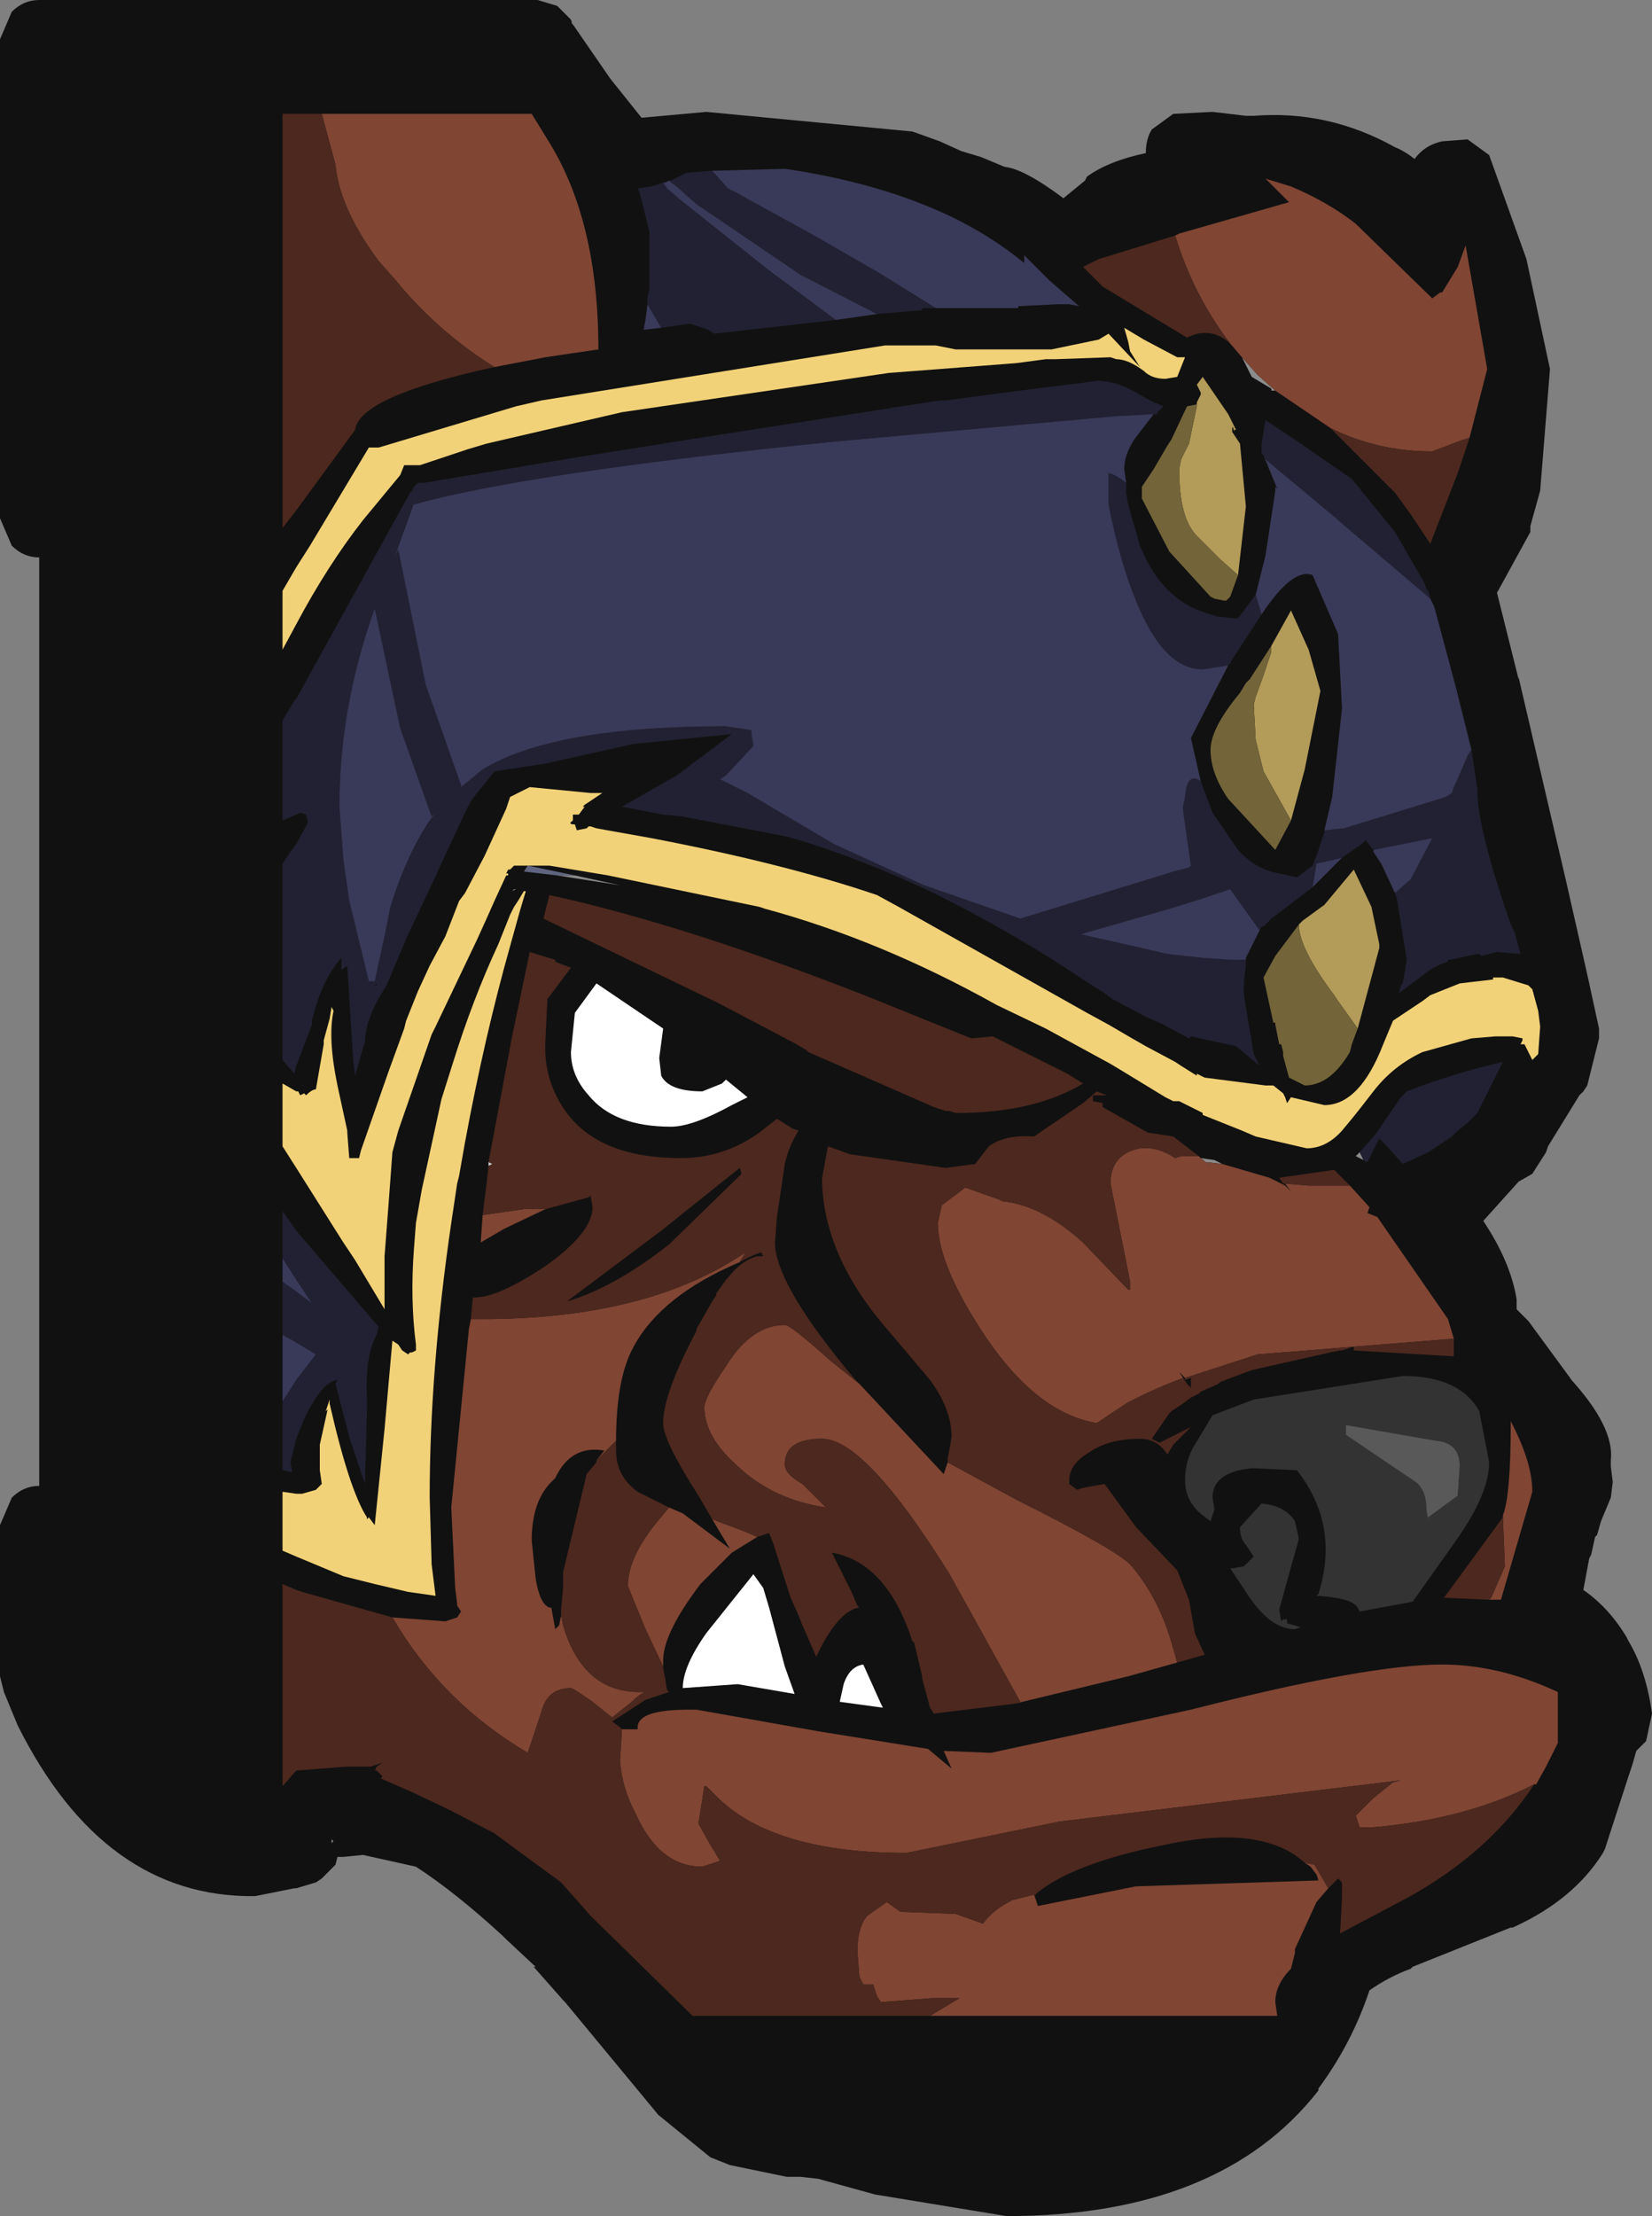 <?xml version="1.0" encoding="UTF-8" standalone="no"?>
<svg xmlns:ffdec="https://www.free-decompiler.com/flash" xmlns:xlink="http://www.w3.org/1999/xlink" ffdec:objectType="shape" height="56.45px" width="42.1px" xmlns="http://www.w3.org/2000/svg">
  <rect width="100%" height="100%" fill="#808080" stroke="none"/>
  <g transform="matrix(1.0, 0.0, 0.0, 1.0, 7.45, 3.0)">
    <path d="M7.15 -2.35 L7.1 -2.45 8.1 -1.0 8.9 0.0 10.55 -0.15 15.8 0.35 16.5 0.6 17.05 0.85 17.55 1.0 18.15 1.25 Q18.65 1.3 19.65 2.05 L20.2 1.6 20.25 1.5 Q20.8 1.1 21.75 0.9 21.75 0.55 21.9 0.3 L22.45 -0.1 23.45 -0.15 24.3 -0.05 24.45 -0.05 24.5 -0.05 Q26.4 -0.2 28.1 0.75 28.35 0.85 28.6 1.05 28.85 0.7 29.3 0.6 L29.95 0.55 30.5 0.95 31.45 3.6 32.05 6.4 31.8 9.5 31.55 10.4 31.55 10.55 30.7 12.1 31.25 14.3 31.25 14.25 32.45 19.4 32.95 21.6 33.05 22.05 33.3 23.2 33.3 23.35 33.3 23.45 33.0 24.65 32.9 24.8 32.8 24.9 32.0 26.2 31.95 26.35 31.6 26.9 31.25 27.1 30.35 28.1 Q31.05 29.15 31.2 30.1 L31.2 30.2 31.2 30.35 31.5 30.65 32.6 32.15 32.55 32.1 Q33.7 33.35 33.6 34.2 L33.6 34.35 33.65 34.75 33.6 35.15 33.35 35.75 33.25 36.1 33.2 36.15 33.1 36.6 33.05 36.7 32.9 37.5 Q33.55 37.95 34.0 38.7 L34.05 38.8 Q34.5 39.55 34.65 40.65 L34.5 41.35 34.25 41.6 34.15 41.95 34.1 42.1 34.05 42.25 33.45 44.1 33.4 44.2 Q32.65 45.4 31.1 46.1 L31.05 46.1 28.55 47.1 28.5 47.15 Q27.95 47.35 27.45 47.7 27.0 49.05 26.15 50.2 L26.15 50.25 Q23.65 53.45 18.2 53.45 L14.85 52.9 13.4 52.5 12.95 52.45 12.6 52.45 11.15 52.15 10.65 51.95 9.3 50.85 9.35 50.9 6.95 48.0 6.9 47.95 6.15 47.1 6.2 47.1 5.45 46.4 5.35 46.3 Q4.15 45.2 3.15 44.55 L1.8 44.25 1.3 44.3 1.15 44.3 1.1 44.5 0.75 44.85 0.6 44.95 0.1 45.1 0.05 45.1 -0.95 45.3 Q-4.8 45.35 -7.0 40.95 L-7.35 40.1 -7.45 39.7 -7.45 35.85 -7.15 35.15 Q-6.85 34.85 -6.45 34.85 L-6.45 11.2 Q-6.85 11.2 -7.15 10.9 L-7.45 10.2 -7.45 -2.0 -7.15 -2.7 Q-6.85 -3.0 -6.45 -3.0 L6.25 -3.0 6.75 -2.85 7.1 -2.5 7.15 -2.35 M2.05 42.65 L2.05 42.6 2.05 42.65 M1.05 43.9 L1.0 43.85 1.0 43.95 1.05 43.9" fill="#111111" fill-rule="evenodd" stroke="none"/>
    <path d="M6.1 -0.1 L7.6 -0.1 8.4 1.1 8.85 1.0 10.2 0.8 10.25 0.85 10.35 0.85 15.55 1.3 16.1 1.5 16.65 1.75 17.15 1.9 17.9 2.2 Q18.4 2.3 19.5 3.2 L19.7 3.35 20.05 3.1 20.8 2.35 Q21.8 1.7 24.05 1.55 L23.85 1.3 23.65 1.25 23.55 1.1 23.65 1.1 23.6 1.0 22.75 0.85 23.5 0.85 23.55 0.85 24.05 0.9 24.5 0.95 Q26.15 0.8 27.6 1.6 28.65 2.15 29.0 2.9 L29.05 2.7 Q29.15 1.7 29.65 1.5 L30.5 3.85 31.05 6.4 30.8 9.3 Q30.4 11.25 29.45 11.75 30.05 13.0 30.25 14.45 L31.45 19.6 32.0 21.95 32.05 22.1 32.05 22.15 32.25 23.0 32.25 23.75 32.1 24.15 31.9 24.4 31.05 25.75 30.95 26.1 30.85 26.1 30.85 26.0 30.75 26.1 30.65 26.2 28.95 27.9 Q30.2 29.4 30.2 30.65 L30.15 31.05 30.55 31.4 30.45 31.2 30.6 31.15 31.8 32.75 32.25 33.35 32.25 35.9 32.1 36.4 31.7 38.0 32.25 38.3 32.25 40.1 Q30.75 39.4 29.3 39.4 27.4 39.4 22.9 40.55 L17.8 41.65 16.6 41.6 16.8 42.05 16.2 41.55 13.4 41.1 10.3 40.55 10.15 40.55 10.1 40.55 Q8.8 40.55 8.8 41.0 L8.8 41.05 8.7 41.05 8.55 41.05 8.4 41.05 8.35 41.0 8.15 40.85 9.0 40.3 9.6 40.1 9.55 40.05 9.5 39.75 9.45 39.5 9.45 39.45 9.45 39.3 Q9.45 38.6 10.4 37.35 L11.2 36.55 11.85 36.15 12.0 36.1 12.15 36.05 12.25 36.3 12.7 37.7 12.9 38.15 13.0 38.4 13.35 39.2 13.5 38.9 Q14.0 38.0 14.45 37.95 L14.4 37.9 14.25 37.55 13.8 36.65 13.75 36.55 Q15.15 36.8 15.8 38.8 L15.85 38.85 16.05 39.7 16.05 39.75 16.25 40.5 16.35 40.65 16.75 40.6 18.4 40.4 21.3 39.7 22.55 39.35 23.25 39.15 23.0 38.6 22.85 37.75 22.55 37.0 21.5 35.9 20.7 34.8 20.15 34.9 20.0 34.95 19.8 34.8 19.8 34.7 Q19.8 34.3 20.3 34.0 20.8 33.65 21.6 33.65 22.05 33.65 22.3 34.05 L22.45 33.8 22.9 33.35 22.1 33.75 21.9 33.65 22.35 33.0 22.4 32.95 22.7 32.75 22.9 32.6 23.1 32.5 23.15 32.45 23.6 32.25 23.65 32.2 24.45 31.9 26.45 31.45 26.7 31.4 26.75 31.4 27.05 31.3 27.05 31.4 29.6 31.55 29.6 31.1 29.45 30.6 27.65 28.0 27.4 27.9 27.45 27.75 26.95 27.2 26.55 26.8 25.15 27.0 25.25 27.15 25.3 27.15 25.45 27.35 25.3 27.2 24.9 27.0 23.7 26.65 23.5 26.55 23.15 26.5 23.1 26.45 22.45 25.95 21.8 25.85 20.65 25.2 20.65 25.1 20.4 25.05 20.4 24.9 20.6 24.9 20.75 24.9 20.5 24.8 20.15 25.1 18.9 25.95 Q18.15 25.9 17.75 26.2 L17.4 26.65 16.65 26.75 14.2 26.4 13.65 26.2 13.5 27.0 13.5 27.1 Q13.55 29.0 15.15 30.85 L16.25 32.15 Q16.8 32.9 16.8 33.6 L16.75 33.9 16.7 34.15 16.7 34.25 16.6 34.55 14.45 32.25 14.35 32.15 14.1 31.85 Q12.3 29.65 12.3 28.65 L12.35 28.0 12.55 26.65 Q12.65 26.2 12.9 25.8 L12.75 25.75 12.35 25.5 11.9 25.85 Q11.0 26.5 9.9 26.5 7.6 26.5 6.8 25.05 6.4 24.35 6.45 23.5 L6.5 22.45 7.1 21.65 6.7 21.5 6.7 21.45 6.05 21.25 5.6 23.4 5.0 26.6 5.0 26.7 4.95 27.15 4.85 27.95 4.8 28.65 5.4 28.3 6.45 27.8 7.55 27.5 7.6 27.45 7.65 27.75 Q7.65 28.4 6.45 29.25 5.25 30.05 4.65 30.05 L4.6 30.05 4.55 30.6 4.5 30.85 4.05 35.4 4.15 37.45 4.2 37.85 4.2 37.9 4.3 38.05 4.2 38.2 3.9 38.3 2.55 38.2 0.25 37.55 0.1 37.5 -0.25 37.35 -0.25 36.5 0.1 36.65 1.3 37.15 2.1 37.35 2.95 37.55 3.65 37.65 3.55 36.85 3.5 35.15 Q3.5 31.9 4.05 28.15 L4.2 27.15 4.25 26.95 4.4 26.1 Q4.9 23.4 5.55 21.1 L5.8 20.2 5.95 19.7 5.9 19.7 5.75 19.95 5.65 20.1 5.55 20.3 5.25 21.05 Q4.6 22.45 4.1 24.05 L3.8 25.0 3.3 27.3 3.15 28.15 3.1 28.8 Q3.0 30.1 3.15 31.25 L3.15 31.4 3.05 31.45 3.0 31.45 2.95 31.5 2.8 31.4 2.7 31.25 2.55 31.15 2.35 33.4 2.1 35.85 1.95 35.65 1.9 35.7 1.9 35.65 Q1.45 34.95 0.95 32.75 L0.95 32.65 0.85 32.95 0.9 32.9 0.7 33.8 0.7 34.45 0.75 34.8 0.6 34.95 0.25 35.05 0.1 35.05 -0.25 35.0 -0.25 34.45 0.0 34.5 -0.05 34.25 0.1 33.65 0.3 33.15 Q0.75 32.2 1.15 32.15 L1.1 32.25 1.45 33.6 1.85 34.8 1.9 32.95 1.9 32.6 Q1.85 31.55 2.15 31.0 L2.2 30.8 0.1 28.35 -0.25 27.85 -0.25 26.2 0.1 26.75 1.3 28.65 1.6 29.1 2.35 30.35 2.35 29.9 2.35 29.0 2.4 28.35 2.45 27.7 2.55 26.35 2.7 25.8 3.55 23.35 3.65 23.15 4.7 20.95 4.95 20.4 5.15 19.95 5.45 19.3 5.5 19.3 5.5 19.25 5.45 19.25 5.5 19.15 5.55 19.15 5.65 19.05 6.0 19.05 6.55 19.05 8.05 19.3 11.9 20.1 12.05 20.15 Q15.0 20.95 17.95 22.6 L19.2 23.2 20.85 24.1 21.1 24.25 22.25 24.95 22.45 25.05 22.6 25.05 23.2 25.35 23.2 25.4 24.2 25.8 24.55 25.95 25.85 26.25 Q26.35 26.25 26.75 25.8 L27.0 25.5 27.2 25.25 27.55 24.8 Q28.05 24.15 28.8 23.8 L30.05 23.45 30.65 23.4 31.1 23.4 31.35 23.45 31.35 23.5 31.3 23.6 31.4 23.6 31.6 24.0 31.75 23.85 31.8 23.15 31.75 22.75 31.6 22.2 31.5 22.1 30.85 21.9 30.6 21.9 30.6 21.95 29.75 22.05 29.5 22.15 29.0 22.35 28.8 22.5 28.05 23.0 27.8 23.6 Q27.2 25.15 26.3 25.15 L25.45 24.95 25.35 25.1 25.3 24.95 25.25 24.85 25.0 24.65 24.8 24.65 23.25 24.45 23.05 24.35 23.05 24.4 22.65 24.15 22.5 24.05 21.75 23.65 21.4 23.45 20.8 23.1 20.25 22.8 15.45 20.1 14.9 19.8 Q12.55 19.0 9.15 18.35 L7.75 18.1 7.6 18.05 7.55 18.05 7.5 18.1 7.25 18.15 7.2 18.0 Q7.0 18.0 7.15 17.9 L7.15 17.75 7.25 17.75 7.3 17.75 7.45 17.55 7.4 17.55 7.45 17.5 7.9 17.2 7.6 17.2 6.05 17.05 5.55 17.3 5.45 17.6 4.9 18.8 4.4 19.75 4.25 19.95 3.9 20.85 3.5 21.6 3.2 22.25 2.9 23.0 2.85 23.2 2.45 24.3 1.75 26.3 1.7 26.5 1.45 26.5 1.4 25.85 1.4 25.8 1.15 24.65 Q0.9 23.45 1.05 22.75 L1.0 22.65 0.95 22.95 0.8 23.5 0.8 23.6 0.6 24.75 Q0.5 24.75 0.35 24.9 L0.3 24.85 0.2 24.9 0.15 24.8 0.1 24.8 -0.25 24.6 -0.25 24.0 0.05 24.35 0.1 24.15 0.5 23.1 0.5 23.0 Q0.75 21.95 1.25 21.4 L1.25 21.7 1.4 21.6 1.55 24.0 1.6 24.4 1.7 24.05 1.8 23.7 1.85 23.55 Q1.85 22.95 2.4 22.1 L2.95 20.8 3.45 19.75 4.4 17.7 4.55 17.4 4.75 17.15 5.15 16.65 6.45 16.45 8.7 15.95 11.2 15.7 9.8 16.75 8.4 17.55 9.45 17.75 9.95 17.8 12.55 18.3 12.75 18.35 Q14.45 18.85 16.35 19.75 18.45 20.8 20.15 21.95 L20.7 22.3 20.9 22.45 21.75 22.9 22.2 23.1 22.85 23.45 22.9 23.4 24.05 23.65 24.65 24.15 24.5 23.85 24.25 22.35 24.25 22.05 24.25 22.0 24.3 21.6 24.3 21.55 24.3 21.45 24.3 21.4 24.65 20.7 24.7 20.6 24.75 20.6 24.95 20.4 26.0 19.6 26.15 19.45 26.25 19.35 26.75 18.85 27.25 18.5 27.35 18.4 27.55 18.65 27.55 18.7 27.75 19.0 28.1 19.75 28.15 19.9 28.4 21.45 28.3 22.05 28.25 22.1 28.2 22.3 28.6 22.0 28.8 21.85 Q29.1 21.6 29.45 21.5 L29.45 21.45 29.5 21.45 30.2 21.3 30.25 21.3 30.3 21.35 30.7 21.25 31.3 21.3 31.15 20.75 31.05 20.55 Q30.2 18.1 30.2 17.15 L30.2 17.1 30.05 16.1 29.65 14.5 29.1 12.45 29.0 12.25 28.95 12.05 28.9 12.0 28.85 11.85 28.1 10.55 27.0 9.2 25.55 8.2 24.8 7.7 24.7 8.3 24.7 8.55 24.75 8.6 25.1 9.45 25.05 9.4 25.05 9.5 24.8 11.15 24.55 12.15 24.1 12.75 24.0 12.75 23.55 12.7 23.1 12.55 Q22.1 12.15 21.6 10.9 L21.3 9.85 21.25 9.55 21.25 9.4 21.25 9.3 21.2 8.95 Q21.2 8.6 21.45 8.2 L21.95 7.55 22.05 7.55 22.05 7.5 22.2 7.35 21.85 7.2 21.5 7.0 Q21.0 6.7 20.5 6.7 L20.15 6.75 18.55 6.95 16.65 7.2 16.5 7.2 10.4 8.15 7.25 8.65 3.35 9.3 3.2 9.3 3.15 9.35 3.1 9.4 3.05 9.5 3.0 9.55 0.1 14.8 0.05 14.85 -0.25 15.35 -0.25 13.55 0.1 12.9 Q0.9 11.4 1.8 10.25 L2.75 9.1 2.85 8.85 3.15 8.85 3.25 8.85 4.45 8.45 4.95 8.3 8.4 7.5 15.2 6.5 18.45 6.25 19.2 6.15 19.45 6.15 20.85 6.1 21.0 6.15 Q21.3 6.15 21.7 6.45 21.9 6.65 22.25 6.65 L22.55 6.6 22.75 6.1 22.55 6.1 21.7 5.65 21.2 5.35 21.3 5.7 21.35 5.95 21.6 6.35 20.8 5.5 20.55 5.65 19.35 5.9 19.15 5.9 16.9 5.9 16.4 5.8 15.1 5.8 6.35 7.2 5.7 7.35 2.2 8.4 2.0 8.4 1.95 8.4 0.45 10.9 0.1 11.45 -0.25 12.05 -0.25 10.45 0.1 10.0 1.6 7.95 Q1.7 7.1 5.15 6.35 L6.45 6.1 7.8 5.9 Q7.8 2.6 6.5 0.55 L6.1 -0.1 M32.25 41.4 L32.25 44.05 30.7 45.15 28.1 46.2 26.55 47.1 26.1 48.35 25.1 48.35 25.05 48.0 Q25.05 47.55 25.45 47.15 L25.55 46.75 25.55 46.65 26.1 45.45 26.4 45.1 26.65 44.85 26.75 44.95 26.75 45.35 26.7 46.25 28.4 45.35 Q30.5 44.2 31.65 42.45 L31.7 42.45 31.95 42.0 32.25 41.4 M10.2 48.35 L8.5 48.35 7.7 47.35 6.9 46.4 Q5.1 44.6 3.6 43.65 L1.55 43.25 1.3 43.3 1.1 43.25 0.25 43.5 0.15 43.55 0.2 44.0 0.1 44.1 0.05 44.1 -0.25 43.8 -0.25 42.5 0.1 42.1 1.4 42.0 2.0 42.0 2.3 41.9 2.15 42.0 2.1 42.1 2.15 42.1 2.3 42.25 2.25 42.3 3.05 42.65 4.0 43.1 5.15 43.7 6.1 44.4 6.85 44.95 7.6 45.8 10.2 48.35 M-0.25 19.0 L-0.25 17.9 0.1 17.75 0.2 17.7 0.35 17.75 0.4 17.95 0.1 18.5 -0.05 18.7 -0.25 19.0 M30.0 8.15 L30.45 6.4 29.9 3.25 29.7 3.8 29.3 4.45 29.25 4.45 29.05 4.6 27.1 2.7 Q26.4 2.15 25.45 1.75 L24.8 1.55 25.4 2.15 22.6 2.95 22.5 3.0 20.55 3.6 20.15 3.8 20.65 4.3 22.8 5.6 Q23.4 5.3 23.9 5.75 L24.2 6.1 24.45 6.6 24.95 6.9 24.95 6.95 25.05 6.95 26.45 7.9 28.1 9.55 28.5 10.1 29.0 10.85 29.7 9.05 30.0 8.15 M24.1 11.65 L24.3 9.9 24.15 8.3 23.95 8.0 Q23.95 7.75 24.0 8.0 L24.0 7.95 24.05 7.95 23.85 7.55 23.2 6.6 23.05 6.8 23.15 7.0 23.15 7.05 23.05 7.25 23.05 7.3 22.8 7.35 22.4 8.2 22.3 8.35 21.95 8.95 21.65 9.4 21.65 9.55 21.65 9.7 22.35 11.05 23.4 12.2 23.5 12.25 23.75 12.3 23.8 12.3 23.9 12.2 24.1 11.65 M24.7 12.65 Q25.5 11.45 26.0 11.65 L26.65 13.15 26.75 15.05 26.5 17.3 26.3 18.15 26.3 18.2 26.1 18.8 26.0 19.05 25.6 19.35 25.15 19.25 Q24.55 19.15 24.1 18.65 L23.45 17.7 23.15 16.9 22.9 15.8 23.85 13.95 23.9 13.9 23.95 13.8 24.7 12.65 M25.45 17.9 L25.8 16.6 26.2 14.6 25.9 13.55 25.45 12.55 24.95 13.45 24.4 14.3 24.3 14.4 24.15 14.65 Q23.4 15.55 23.4 16.1 23.4 16.7 23.85 17.35 L25.05 18.65 25.45 17.9 M7.2 19.3 L6.0 19.05 5.9 19.2 6.75 19.3 8.35 19.55 7.2 19.3 M25.65 20.55 L25.35 20.95 25.05 21.35 24.75 21.9 25.0 23.05 25.05 23.05 25.05 23.1 25.15 23.6 25.2 23.6 25.25 23.8 25.25 23.9 25.4 24.45 25.8 24.65 Q26.45 24.65 26.95 23.8 L27.0 23.6 27.15 23.2 27.7 21.15 27.7 21.05 27.5 20.1 27.05 19.15 26.3 20.05 25.75 20.45 25.65 20.55 M14.9 5.0 L16.05 4.9 16.05 4.85 16.4 4.85 18.5 4.85 18.5 4.8 19.5 4.75 19.8 4.75 20.05 4.8 19.3 4.15 18.65 3.5 18.65 3.7 Q17.8 3.0 16.75 2.5 14.95 1.65 12.55 1.3 L10.7 1.35 10.05 1.4 9.65 1.6 9.6 1.6 9.5 1.65 9.45 1.65 9.15 1.75 8.8 1.8 8.85 1.9 9.1 2.9 9.1 3.75 9.1 4.05 9.1 4.35 9.05 4.6 9.05 4.75 9.0 5.15 8.95 5.4 9.4 5.35 10.1 5.25 10.15 5.25 10.6 5.4 10.75 5.5 13.85 5.15 14.9 5.0 M2.15 22.05 L2.15 22.1 2.1 22.1 2.15 22.05 M5.65 19.65 L5.6 19.7 5.7 19.65 5.65 19.65 M6.4 20.4 L10.75 22.5 10.95 22.6 12.85 23.6 13.1 23.75 13.15 23.8 16.35 25.2 16.65 25.3 16.75 25.3 16.9 25.35 16.95 25.35 Q18.9 25.35 20.15 24.6 L19.75 24.35 17.85 23.4 17.3 23.45 14.7 22.4 Q10.0 20.55 6.55 19.8 L6.4 20.4 M7.1 23.8 Q7.1 24.4 7.55 24.9 8.2 25.7 9.65 25.7 10.2 25.7 11.2 25.15 L11.6 24.95 11.05 24.5 10.95 24.6 10.45 24.8 Q9.6 24.8 9.4 24.4 L9.35 23.95 9.45 23.2 7.75 22.05 7.2 22.8 7.1 23.8 M22.7 32.1 L22.6 31.95 22.75 32.1 22.75 32.15 22.9 32.1 22.9 32.25 22.9 32.35 22.8 32.25 22.7 32.1 M11.45 26.9 L9.6 28.7 Q8.2 29.8 7.0 30.15 L9.4 28.35 11.4 26.75 11.45 26.9 M11.4 29.15 Q11.65 29.0 11.95 28.9 L12.0 29.0 11.9 29.0 11.85 29.0 Q11.45 29.1 11.1 29.55 L11.05 29.6 10.8 29.95 10.8 30.0 10.7 30.15 10.3 30.85 10.3 30.9 Q9.45 32.5 9.45 33.25 9.45 33.7 10.35 35.1 L10.7 35.7 11.15 36.45 9.95 35.55 9.6 35.4 8.8 35.0 Q8.25 34.6 8.25 33.95 L8.25 33.7 Q8.25 32.1 8.7 31.3 9.4 30.0 11.4 29.15 M7.75 34.2 L7.75 34.25 7.5 34.55 6.9 37.05 6.9 37.45 6.85 38.0 6.85 38.15 6.8 38.4 6.7 38.5 6.6 37.95 6.55 37.95 Q6.3 37.85 6.2 37.2 L6.1 36.25 Q6.1 35.25 6.6 34.75 L6.7 34.65 Q7.1 33.8 7.95 33.95 L7.75 34.2 M0.6 43.2 L0.5 43.2 0.4 43.25 0.6 43.2 M1.6 43.05 L2.1 43.0 1.55 42.9 1.6 42.95 1.6 43.05 M14.05 39.9 L13.95 40.35 15.05 40.5 15.0 40.4 14.55 39.4 Q14.2 39.45 14.05 39.9 M12.15 37.95 L12.0 37.45 11.75 37.1 10.55 38.6 Q9.95 39.45 9.95 40.0 L11.35 39.9 12.8 40.15 12.55 39.45 12.15 37.95 M25.8 44.45 L25.95 44.55 26.1 44.75 26.15 44.9 21.5 45.05 19.0 45.55 18.9 45.25 18.95 45.25 19.0 45.2 Q19.95 44.45 22.2 44.0 24.7 43.45 25.8 44.45 M30.5 37.75 L30.8 37.75 31.6 35.0 Q31.6 34.25 31.05 33.2 L31.05 33.25 Q31.05 35.1 30.85 35.6 L30.85 35.65 29.35 37.7 30.5 37.75 M27.3 26.55 L27.35 26.6 27.4 26.6 27.7 26.0 27.85 26.15 28.3 26.65 28.95 26.35 29.55 25.95 29.7 25.8 29.95 25.6 30.2 25.35 30.85 24.05 Q29.55 24.35 28.4 24.8 L28.25 24.95 27.6 25.9 27.2 26.35 27.1 26.45 27.3 26.55 M23.0 33.8 Q22.75 34.2 22.75 34.7 22.75 35.25 23.2 35.6 L23.4 35.75 23.5 35.45 23.45 35.15 Q23.45 34.5 24.45 34.4 L24.5 34.4 25.6 34.45 Q26.7 35.85 26.15 37.6 L26.1 37.65 Q27.0 37.7 27.15 37.95 L27.2 38.05 28.55 37.8 29.65 36.25 Q30.5 35.05 30.5 34.25 L30.25 32.95 Q29.75 32.05 28.3 32.05 L24.5 32.65 23.45 33.05 23.0 33.8 M23.9 36.95 L24.3 37.55 Q24.9 38.5 25.55 38.5 L25.7 38.45 25.35 38.35 25.35 38.25 25.25 38.25 25.2 38.3 25.15 38.0 25.4 37.1 25.65 36.2 25.55 35.75 Q25.3 35.35 24.7 35.3 L24.15 35.9 Q24.15 36.2 24.3 36.35 L24.5 36.65 24.3 36.85 24.25 36.9 23.95 36.95 23.9 36.95 M30.1 31.55 L30.1 31.75 30.3 31.85 30.1 31.55" fill="#111111" fill-rule="evenodd" stroke="none"/>
    <path d="M5.0 26.7 L5.0 26.6 5.1 26.65 5.0 26.7" fill="#cccccc" fill-rule="evenodd" stroke="none"/>
    <path d="M24.2 6.1 L24.6 6.55 25.05 6.95 24.95 6.95 24.95 6.9 24.45 6.6 24.2 6.1 M7.2 19.3 L8.35 19.55 6.75 19.3 7.2 19.3 M5.65 19.65 L5.7 19.65 5.6 19.7 5.65 19.65 M23.15 26.5 L23.5 26.55 23.7 26.65 23.3 26.6 23.4 26.7 23.15 26.5 M27.2 26.35 L27.3 26.55 27.1 26.45 27.2 26.35" fill="#8c8c8c" fill-rule="evenodd" stroke="none"/>
    <path d="M7.1 23.8 L7.2 22.8 7.75 22.05 9.45 23.2 9.35 23.95 9.4 24.4 Q9.6 24.8 10.45 24.8 L10.95 24.6 11.05 24.5 11.6 24.95 11.2 25.15 Q10.2 25.7 9.65 25.7 8.2 25.7 7.55 24.9 7.1 24.4 7.1 23.8 M12.15 37.95 L12.55 39.45 12.8 40.15 11.35 39.9 9.95 40.0 Q9.95 39.45 10.55 38.6 L11.75 37.1 12.0 37.45 12.15 37.95 M14.05 39.9 Q14.2 39.45 14.55 39.4 L15.0 40.4 15.05 40.5 13.95 40.35 14.05 39.9" fill="#ffffff" fill-rule="evenodd" stroke="none"/>
    <path d="M23.9 36.95 L23.95 36.95 24.25 36.9 24.3 36.85 24.5 36.65 24.3 36.35 Q24.15 36.2 24.15 35.9 L24.7 35.3 Q25.3 35.35 25.55 35.75 L25.65 36.2 25.4 37.1 25.15 38.0 25.2 38.3 25.25 38.25 25.35 38.25 25.35 38.35 25.7 38.45 25.55 38.5 Q24.9 38.5 24.3 37.55 L23.9 36.95 M23.0 33.8 L23.45 33.05 24.5 32.65 28.3 32.05 Q29.75 32.05 30.25 32.95 L30.5 34.25 Q30.5 35.05 29.65 36.25 L28.55 37.8 27.2 38.05 27.15 37.95 Q27.0 37.7 26.1 37.65 L26.15 37.6 Q26.7 35.85 25.6 34.45 L24.5 34.4 24.45 34.4 Q23.45 34.5 23.45 35.15 L23.5 35.45 23.4 35.75 23.2 35.6 Q22.75 35.25 22.75 34.7 22.75 34.2 23.0 33.8 M26.85 33.3 L26.85 33.55 28.55 34.7 Q28.9 34.9 28.9 35.45 L28.95 35.75 28.95 35.65 29.7 35.1 29.75 34.35 Q29.75 33.75 29.15 33.7 L26.85 33.3" fill="#333333" fill-rule="evenodd" stroke="none"/>
    <path d="M26.85 33.3 L29.15 33.7 Q29.75 33.75 29.75 34.35 L29.7 35.1 28.95 35.65 28.95 35.75 28.9 35.45 Q28.9 34.9 28.55 34.7 L26.85 33.55 26.85 33.3" fill="#595959" fill-rule="evenodd" stroke="none"/>
    <path d="M6.0 19.05 L7.2 19.3 6.75 19.3 5.9 19.2 6.0 19.05" fill="#5f6580" fill-rule="evenodd" stroke="none"/>
    <path d="M32.25 40.1 L32.25 41.4 31.95 42.0 31.7 42.45 31.65 42.45 Q29.9 43.35 27.5 43.55 L27.2 43.55 27.1 43.25 27.55 42.8 28.05 42.4 28.25 42.35 19.55 43.4 15.65 44.2 Q12.3 44.2 10.85 42.8 L10.55 42.5 10.5 42.5 10.35 43.45 10.6 43.9 10.9 44.4 10.45 44.55 Q9.35 44.55 8.75 43.2 8.4 42.55 8.35 41.85 L8.4 41.05 8.55 41.05 8.7 41.05 8.8 41.05 8.8 41.0 Q8.8 40.55 10.1 40.55 L10.15 40.55 10.3 40.55 13.4 41.1 16.2 41.55 16.8 42.05 16.6 41.6 17.8 41.65 22.9 40.55 Q27.4 39.4 29.3 39.4 30.75 39.4 32.25 40.1 M25.1 48.35 L16.25 48.35 17.0 47.9 16.3 47.9 15.0 48.0 14.9 47.85 14.8 47.55 14.55 47.55 14.45 47.35 14.4 46.7 Q14.4 46.1 14.65 45.8 L15.15 45.45 15.5 45.7 16.9 45.75 17.6 46.0 Q17.85 45.65 18.35 45.4 L18.95 45.25 18.9 45.25 19.0 45.55 21.5 45.05 26.15 44.9 26.1 44.75 25.95 44.55 25.8 44.45 26.05 44.5 26.4 45.1 26.1 45.45 25.55 46.65 25.55 46.75 25.45 47.15 Q25.05 47.55 25.05 48.0 L25.1 48.35 M0.75 -0.1 L6.1 -0.1 6.5 0.55 Q7.8 2.6 7.8 5.9 L6.45 6.1 5.15 6.35 Q3.7 5.45 2.6 4.1 L2.2 3.65 Q1.2 2.3 1.1 1.2 L0.75 -0.1 M22.5 3.0 L22.6 2.95 25.4 2.15 24.8 1.55 25.45 1.75 Q26.4 2.15 27.1 2.7 L29.05 4.6 29.25 4.45 29.3 4.45 29.7 3.8 29.9 3.25 30.45 6.4 30.0 8.15 29.7 8.25 29.05 8.5 Q27.65 8.5 26.45 7.9 L25.05 6.95 24.6 6.55 24.2 6.1 23.9 5.75 Q22.95 4.5 22.5 3.0 M14.45 32.25 L16.6 34.55 16.7 34.25 18.45 35.2 Q20.95 36.45 21.35 36.85 22.1 37.7 22.45 39.0 L22.55 39.35 21.3 39.7 18.4 40.4 18.55 40.35 16.75 37.1 Q14.6 33.65 13.5 33.65 12.55 33.65 12.55 34.3 12.55 34.55 13.0 34.8 L13.6 35.4 Q12.25 35.2 11.35 34.35 10.5 33.6 10.5 32.85 10.5 32.6 11.05 31.8 11.7 30.75 12.55 30.75 12.7 30.75 13.7 31.65 L14.45 32.25 M23.1 26.45 L23.15 26.5 23.4 26.7 23.3 26.6 23.7 26.65 24.9 27.0 25.3 27.2 25.45 27.35 25.3 27.15 25.9 27.2 26.95 27.2 27.45 27.75 27.4 27.9 27.65 28.0 29.45 30.6 29.6 31.1 24.6 31.5 22.75 32.1 22.6 31.95 22.7 32.1 Q21.9 32.4 21.25 32.75 L20.5 33.25 Q19.0 33.0 17.7 31.1 16.45 29.25 16.45 28.15 L16.55 27.7 17.15 27.25 18.0 27.55 18.1 27.6 Q19.1 27.7 20.15 28.65 L21.3 29.85 21.35 29.85 21.35 29.65 21.1 28.4 20.85 27.15 Q20.85 26.4 21.6 26.25 22.05 26.2 22.5 26.5 L22.65 26.45 23.1 26.45 M11.85 36.15 L11.2 36.55 10.4 37.35 Q9.45 38.6 9.45 39.3 L9.45 39.45 9.0 38.5 8.55 37.4 Q8.55 36.65 9.35 35.7 L9.6 35.4 9.95 35.55 11.15 36.45 10.7 35.7 11.5 36.0 11.85 36.15 M4.55 30.6 L4.85 30.6 Q9.05 30.6 11.55 28.9 L11.4 29.15 Q9.4 30.0 8.7 31.3 8.25 32.1 8.25 33.7 L7.9 34.05 7.75 34.2 7.95 33.95 Q7.1 33.8 6.7 34.65 L6.6 34.75 Q6.1 35.25 6.1 36.25 L6.2 37.2 Q6.3 37.85 6.55 37.95 L6.6 37.95 6.7 38.5 6.8 38.4 6.85 38.15 6.9 38.4 Q7.4 40.1 8.85 40.1 L9.0 40.1 Q8.85 40.15 8.65 40.35 L8.15 40.75 7.65 40.35 Q7.15 40.0 7.1 40.0 6.5 40.0 6.35 40.6 L6.0 41.65 Q3.8 40.35 2.55 38.2 L3.9 38.3 4.2 38.2 4.3 38.05 4.2 37.9 4.2 37.85 4.15 37.45 4.05 35.4 4.5 30.85 4.55 30.6 M6.45 27.8 L5.4 28.3 4.8 28.65 4.85 27.95 5.9 27.8 6.45 27.8 M30.85 35.65 L30.85 35.6 Q31.05 35.1 31.05 33.25 L31.05 33.2 Q31.6 34.25 31.6 35.0 L30.8 37.75 30.5 37.75 30.55 37.7 30.9 36.9 30.85 35.65" fill="#804533" fill-rule="evenodd" stroke="none"/>
    <path d="M16.25 48.35 L10.2 48.35 7.6 45.8 6.85 44.95 6.1 44.4 5.15 43.7 4.0 43.1 3.05 42.65 2.25 42.3 2.3 42.25 2.15 42.1 2.1 42.1 2.15 42.0 2.3 41.9 2.0 42.0 1.4 42.0 0.1 42.1 -0.25 42.5 -0.25 37.35 0.1 37.5 0.25 37.55 2.55 38.2 Q3.8 40.35 6.0 41.65 L6.35 40.6 Q6.5 40.0 7.1 40.0 7.15 40.0 7.65 40.35 L8.15 40.75 8.65 40.35 Q8.85 40.15 9.0 40.1 L8.85 40.1 Q7.4 40.1 6.9 38.4 L6.85 38.15 6.85 38.0 6.9 37.45 6.9 37.05 7.5 34.55 7.75 34.25 7.75 34.2 7.9 34.05 8.25 33.7 8.25 33.95 Q8.25 34.6 8.8 35.0 L9.6 35.4 9.35 35.7 Q8.55 36.65 8.55 37.4 L9.0 38.5 9.45 39.45 9.45 39.5 9.5 39.75 9.55 40.05 9.6 40.1 9.0 40.3 8.15 40.85 8.35 41.0 8.4 41.05 8.35 41.85 Q8.4 42.55 8.75 43.2 9.35 44.55 10.45 44.55 L10.9 44.4 10.6 43.9 10.35 43.45 10.5 42.5 10.55 42.5 10.85 42.8 Q12.3 44.2 15.65 44.2 L19.55 43.4 28.25 42.35 28.05 42.4 27.55 42.8 27.1 43.25 27.2 43.55 27.5 43.55 Q29.9 43.35 31.65 42.45 30.5 44.2 28.4 45.35 L26.7 46.25 26.75 45.35 26.75 44.95 26.65 44.85 26.4 45.1 26.05 44.5 25.8 44.45 Q24.7 43.45 22.2 44.0 19.95 44.45 19.0 45.2 L18.95 45.25 18.35 45.4 Q17.85 45.65 17.6 46.0 L16.9 45.75 15.5 45.7 15.15 45.45 14.65 45.8 Q14.4 46.1 14.4 46.7 L14.45 47.35 14.55 47.55 14.8 47.55 14.9 47.85 15.0 48.0 16.3 47.9 17.0 47.9 16.25 48.35 M-0.25 10.45 L-0.25 -0.1 0.75 -0.1 1.1 1.2 Q1.2 2.3 2.2 3.65 L2.6 4.1 Q3.7 5.45 5.15 6.35 1.7 7.1 1.6 7.95 L0.1 10.0 -0.25 10.45 M22.5 3.0 Q22.95 4.5 23.9 5.75 23.4 5.3 22.8 5.6 L20.65 4.3 20.15 3.8 20.55 3.6 22.5 3.0 M26.45 7.9 Q27.65 8.5 29.05 8.5 L29.7 8.25 30.0 8.15 29.7 9.05 29.0 10.85 28.5 10.1 28.1 9.55 26.45 7.9 M5.0 26.6 L5.6 23.4 6.05 21.25 6.7 21.45 6.7 21.5 7.1 21.65 6.5 22.45 6.45 23.5 Q6.4 24.35 6.8 25.05 7.6 26.5 9.9 26.5 11.0 26.5 11.9 25.85 L12.35 25.5 12.75 25.75 12.9 25.8 Q12.65 26.2 12.55 26.65 L12.35 28.0 12.3 28.65 Q12.3 29.65 14.1 31.85 L14.35 32.15 14.45 32.25 13.7 31.65 Q12.7 30.75 12.55 30.75 11.7 30.75 11.05 31.8 10.5 32.6 10.5 32.85 10.5 33.6 11.35 34.35 12.25 35.2 13.6 35.4 L13.0 34.8 Q12.55 34.55 12.55 34.3 12.55 33.65 13.5 33.65 14.6 33.65 16.75 37.1 L18.55 40.35 18.4 40.4 16.75 40.6 16.35 40.65 16.25 40.5 16.05 39.75 16.05 39.7 15.85 38.85 15.8 38.8 Q15.15 36.8 13.75 36.55 L13.8 36.65 14.25 37.55 14.4 37.9 14.45 37.95 Q14.0 38.0 13.5 38.9 L13.35 39.2 13.0 38.4 12.9 38.15 12.7 37.7 12.25 36.3 12.15 36.05 12.0 36.1 11.85 36.15 11.5 36.0 10.7 35.7 10.35 35.1 Q9.45 33.7 9.45 33.25 9.45 32.5 10.3 30.9 L10.3 30.85 10.7 30.15 10.8 30.0 10.8 29.95 11.05 29.6 11.1 29.55 Q11.45 29.1 11.85 29.0 L11.9 29.0 12.0 29.0 11.95 28.9 Q11.65 29.0 11.4 29.15 L11.55 28.9 Q9.05 30.6 4.85 30.6 L4.55 30.6 4.6 30.05 4.65 30.05 Q5.25 30.05 6.45 29.25 7.65 28.4 7.65 27.75 L7.6 27.45 7.55 27.5 6.45 27.8 5.9 27.8 4.85 27.95 4.95 27.15 5.0 26.7 5.1 26.65 5.0 26.6 M16.7 34.25 L16.7 34.15 16.75 33.9 16.8 33.6 Q16.8 32.9 16.25 32.15 L15.15 30.85 Q13.55 29.0 13.5 27.1 L13.5 27.0 13.65 26.2 14.2 26.4 16.65 26.75 17.4 26.65 17.75 26.2 Q18.15 25.9 18.9 25.95 L20.15 25.1 20.5 24.8 20.75 24.9 20.6 24.9 20.4 24.9 20.4 25.05 20.65 25.1 20.65 25.2 21.8 25.85 22.45 25.95 23.1 26.45 22.65 26.45 22.5 26.5 Q22.05 26.2 21.6 26.25 20.85 26.4 20.85 27.15 L21.1 28.4 21.35 29.65 21.35 29.85 21.3 29.85 20.15 28.65 Q19.1 27.7 18.1 27.6 L18.0 27.55 17.15 27.25 16.55 27.7 16.45 28.15 Q16.45 29.25 17.7 31.1 19.0 33.0 20.5 33.25 L21.25 32.75 Q21.9 32.4 22.7 32.1 L22.8 32.25 22.9 32.35 22.9 32.25 22.9 32.1 22.75 32.15 22.75 32.1 24.6 31.5 29.6 31.1 29.6 31.55 27.05 31.4 27.05 31.3 26.75 31.4 26.7 31.4 26.45 31.45 24.45 31.9 23.65 32.2 23.6 32.25 23.15 32.45 23.1 32.5 22.9 32.6 22.7 32.75 22.4 32.95 22.35 33.0 21.9 33.65 22.1 33.75 22.9 33.35 22.45 33.8 22.3 34.05 Q22.05 33.65 21.6 33.65 20.8 33.65 20.3 34.0 19.8 34.3 19.8 34.7 L19.8 34.8 20.0 34.95 20.15 34.9 20.7 34.8 21.5 35.9 22.55 37.0 22.85 37.75 23.0 38.6 23.25 39.15 22.55 39.35 22.45 39.0 Q22.1 37.7 21.35 36.85 20.95 36.45 18.45 35.2 L16.7 34.25 M25.3 27.15 L25.25 27.15 25.15 27.0 26.55 26.8 26.95 27.2 25.9 27.2 25.3 27.15 M6.4 20.4 L6.55 19.8 Q10.0 20.55 14.7 22.4 L17.3 23.45 17.85 23.4 19.75 24.35 20.15 24.6 Q18.9 25.35 16.95 25.35 L16.9 25.35 16.75 25.3 16.65 25.3 16.35 25.2 13.15 23.8 13.1 23.75 12.85 23.6 10.95 22.6 10.75 22.5 6.4 20.4 M11.45 26.9 L11.4 26.75 9.4 28.35 7.0 30.15 Q8.2 29.8 9.6 28.7 L11.45 26.9 M30.85 35.65 L30.9 36.9 30.55 37.7 30.5 37.75 29.35 37.7 30.85 35.65" fill="#4d281e" fill-rule="evenodd" stroke="none"/>
    <path d="M-0.25 36.5 L-0.25 35.0 0.1 35.05 0.25 35.05 0.6 34.95 0.75 34.8 0.7 34.45 0.7 33.8 0.9 32.9 0.85 32.95 0.95 32.65 0.95 32.75 Q1.45 34.95 1.9 35.65 L1.9 35.7 1.95 35.65 2.1 35.85 2.35 33.4 2.55 31.15 2.7 31.25 2.8 31.4 2.95 31.5 3.0 31.45 3.05 31.45 3.15 31.4 3.15 31.25 Q3.0 30.1 3.1 28.8 L3.15 28.15 3.3 27.3 3.8 25.0 4.1 24.05 Q4.6 22.45 5.25 21.05 L5.55 20.3 5.65 20.1 5.75 19.95 5.9 19.7 5.95 19.7 5.8 20.2 5.55 21.1 Q4.9 23.4 4.4 26.1 L4.25 26.95 4.2 27.15 4.05 28.15 Q3.5 31.9 3.5 35.15 L3.55 36.85 3.65 37.65 2.95 37.55 2.1 37.35 1.3 37.15 0.1 36.65 -0.25 36.5 M-0.25 26.2 L-0.25 24.6 0.1 24.8 0.15 24.8 0.2 24.9 0.3 24.85 0.35 24.9 Q0.5 24.75 0.6 24.75 L0.8 23.6 0.8 23.5 0.95 22.95 1.0 22.65 1.05 22.75 Q0.9 23.45 1.15 24.65 L1.4 25.8 1.4 25.85 1.45 26.5 1.7 26.5 1.75 26.3 2.45 24.3 2.85 23.2 2.9 23.0 3.2 22.25 3.5 21.6 3.9 20.85 4.25 19.95 4.4 19.75 4.9 18.8 5.45 17.6 5.55 17.3 6.05 17.05 7.6 17.2 7.9 17.2 7.45 17.5 7.4 17.55 7.45 17.55 7.3 17.75 7.25 17.75 7.15 17.75 7.15 17.9 Q7.0 18.0 7.2 18.0 L7.25 18.15 7.5 18.1 7.55 18.05 7.6 18.05 7.75 18.1 9.15 18.35 Q12.55 19.0 14.9 19.8 L15.45 20.1 20.25 22.8 20.8 23.1 21.4 23.45 21.75 23.65 22.5 24.05 22.65 24.15 23.05 24.4 23.05 24.35 23.25 24.45 24.8 24.65 25.0 24.65 25.25 24.85 25.3 24.95 25.35 25.1 25.45 24.95 26.3 25.15 Q27.2 25.15 27.8 23.6 L28.05 23.0 28.8 22.5 29.0 22.35 29.5 22.15 29.75 22.05 30.6 21.95 30.6 21.9 30.85 21.9 31.5 22.1 31.6 22.2 31.75 22.75 31.8 23.15 31.75 23.85 31.6 24.0 31.4 23.6 31.3 23.6 31.35 23.5 31.35 23.45 31.1 23.4 30.65 23.4 30.05 23.45 28.8 23.8 Q28.05 24.15 27.55 24.8 L27.2 25.25 27.0 25.5 26.75 25.8 Q26.35 26.25 25.85 26.25 L24.55 25.95 24.2 25.8 23.2 25.4 23.2 25.35 22.6 25.05 22.45 25.05 22.25 24.95 21.1 24.25 20.85 24.1 19.2 23.2 17.95 22.6 Q15.0 20.95 12.05 20.15 L11.9 20.1 8.05 19.3 6.55 19.05 6.0 19.05 5.65 19.05 5.55 19.15 5.5 19.15 5.45 19.25 5.5 19.25 5.5 19.3 5.45 19.3 5.15 19.95 4.95 20.4 4.7 20.95 3.65 23.15 3.55 23.35 2.7 25.8 2.55 26.35 2.45 27.7 2.4 28.35 2.35 29.0 2.35 29.9 2.35 30.35 1.6 29.1 1.3 28.65 0.1 26.75 -0.25 26.2 M-0.25 13.55 L-0.25 12.05 0.1 11.45 0.45 10.9 1.95 8.4 2.0 8.4 2.2 8.4 5.7 7.35 6.35 7.2 15.1 5.8 16.4 5.8 16.9 5.9 19.15 5.9 19.35 5.9 20.55 5.65 20.8 5.5 21.6 6.35 21.35 5.95 21.3 5.7 21.2 5.35 21.7 5.65 22.55 6.1 22.75 6.1 22.55 6.6 22.25 6.65 Q21.9 6.65 21.7 6.45 21.3 6.15 21.0 6.15 L20.85 6.1 19.45 6.15 19.2 6.15 18.45 6.25 15.2 6.5 8.4 7.5 4.95 8.3 4.45 8.45 3.25 8.85 3.15 8.85 2.85 8.85 2.75 9.1 1.8 10.25 Q0.9 11.4 0.1 12.9 L-0.25 13.55" fill="#f2d278" fill-rule="evenodd" stroke="none"/>
    <path d="M23.05 7.3 L23.05 7.25 23.15 7.05 23.15 7.0 23.05 6.8 23.2 6.6 23.85 7.55 24.05 7.95 24.0 7.95 24.0 8.0 Q23.95 7.75 23.95 8.0 L24.15 8.3 24.3 9.9 24.1 11.65 23.65 11.25 23.05 10.65 Q22.6 10.2 22.6 8.95 L22.65 8.7 22.85 8.3 23.05 7.35 23.05 7.3 M24.95 13.45 L25.45 12.55 25.9 13.55 26.2 14.6 25.8 16.6 25.45 17.9 24.75 16.65 24.55 15.85 24.5 14.95 24.55 14.75 24.75 14.2 24.95 13.6 24.95 13.45 M27.15 23.2 L26.65 22.5 26.55 22.35 Q25.65 21.15 25.65 20.55 L25.75 20.45 26.3 20.05 27.05 19.15 27.5 20.1 27.7 21.05 27.7 21.15 27.15 23.2" fill="#b39b59" fill-rule="evenodd" stroke="none"/>
    <path d="M23.05 7.3 L23.05 7.35 22.85 8.3 22.65 8.7 22.6 8.95 Q22.6 10.2 23.05 10.65 L23.65 11.25 24.1 11.65 23.9 12.2 23.8 12.3 23.75 12.3 23.5 12.25 23.4 12.2 22.35 11.05 21.65 9.7 21.65 9.55 21.65 9.4 21.95 8.95 22.3 8.35 22.4 8.2 22.8 7.35 23.05 7.3 M24.95 13.45 L24.95 13.6 24.75 14.2 24.55 14.75 24.5 14.95 24.55 15.85 24.75 16.65 25.45 17.9 25.05 18.65 23.85 17.35 Q23.4 16.7 23.4 16.1 23.4 15.55 24.15 14.65 L24.3 14.4 24.4 14.3 24.95 13.45 M27.15 23.2 L27.0 23.6 26.95 23.8 Q26.45 24.65 25.8 24.65 L25.4 24.45 25.25 23.9 25.25 23.8 25.2 23.6 25.15 23.6 25.05 23.1 25.05 23.05 25.0 23.05 24.75 21.9 25.05 21.35 25.35 20.95 25.65 20.55 Q25.65 21.15 26.55 22.35 L26.65 22.5 27.15 23.2" fill="#736439" fill-rule="evenodd" stroke="none"/>
    <path d="M-0.25 34.45 L-0.25 32.7 0.1 32.15 0.6 31.5 0.1 31.2 -0.25 31.0 -0.25 29.65 0.1 29.9 0.5 30.2 0.1 29.6 -0.25 29.05 -0.25 27.85 0.1 28.35 2.2 30.8 2.15 31.0 Q1.85 31.55 1.9 32.6 L1.9 32.95 1.85 34.8 1.45 33.6 1.1 32.25 1.15 32.15 Q0.75 32.2 0.3 33.15 L0.1 33.65 -0.05 34.25 0.0 34.5 -0.25 34.45 M-0.25 24.0 L-0.25 19.0 -0.05 18.7 0.1 18.5 0.4 17.95 0.35 17.75 0.2 17.7 0.1 17.75 -0.25 17.9 -0.25 15.35 0.05 14.85 0.1 14.8 3.0 9.55 3.05 9.5 3.1 9.4 3.15 9.35 3.2 9.3 3.35 9.3 7.25 8.65 10.4 8.15 16.5 7.2 16.65 7.2 18.55 6.95 20.15 6.75 20.5 6.7 Q21.0 6.7 21.5 7.0 L21.85 7.2 22.2 7.35 22.05 7.5 22.05 7.55 21.95 7.55 21.0 7.6 13.8 8.25 Q5.95 9.05 3.1 9.85 L3.2 9.55 2.6 11.2 2.7 11.0 3.4 14.45 4.3 17.0 4.3 17.05 4.85 16.6 Q6.65 15.5 11.05 15.5 L11.7 15.6 11.7 15.7 11.75 16.0 11.05 16.75 10.9 16.85 11.6 17.2 13.8 18.5 16.1 19.55 18.55 20.4 22.3 19.25 22.45 19.2 22.85 19.1 22.9 19.05 22.7 17.65 22.7 17.55 22.75 17.3 Q22.8 16.65 23.15 16.9 L23.45 17.7 24.1 18.65 Q24.55 19.15 25.15 19.25 L25.6 19.35 26.0 19.05 26.1 18.8 26.3 18.2 26.3 18.15 26.8 18.1 29.4 17.3 29.55 17.2 29.6 17.05 29.65 16.95 29.95 16.25 30.05 16.1 30.2 17.1 30.2 17.15 Q30.2 18.1 31.05 20.55 L31.15 20.75 31.3 21.3 30.7 21.25 30.3 21.35 30.25 21.3 30.2 21.3 29.5 21.45 29.45 21.45 29.45 21.5 Q29.1 21.6 28.8 21.85 L28.6 22.0 28.2 22.3 28.25 22.1 28.3 22.05 28.4 21.45 28.15 19.9 28.1 19.75 28.5 19.4 29.05 18.35 27.55 18.65 27.35 18.4 27.25 18.5 26.75 18.85 26.1 19.0 26.0 19.6 24.95 20.4 24.75 20.6 24.7 20.6 24.65 20.7 23.9 19.65 23.0 19.95 22.35 20.15 20.25 20.75 20.1 20.8 21.65 21.15 22.3 21.3 23.2 21.4 23.9 21.45 24.3 21.45 24.3 21.55 24.3 21.6 24.25 22.0 24.25 22.05 24.25 22.35 24.5 23.85 24.65 24.15 24.05 23.65 22.9 23.4 22.85 23.45 22.2 23.1 21.75 22.9 20.9 22.45 20.7 22.3 20.15 21.95 Q18.45 20.8 16.35 19.75 14.45 18.85 12.75 18.35 L12.55 18.3 9.95 17.8 9.45 17.75 8.4 17.55 9.8 16.75 11.2 15.7 8.7 15.95 6.45 16.45 5.15 16.65 4.75 17.15 4.55 17.4 4.4 17.7 3.45 19.75 2.95 20.8 2.4 22.1 Q1.85 22.95 1.85 23.55 L1.8 23.7 1.7 24.05 1.6 24.4 1.55 24.0 1.4 21.6 1.25 21.7 1.25 21.4 Q0.75 21.95 0.5 23.0 L0.5 23.1 0.1 24.15 0.05 24.35 -0.25 24.0 M29.0 12.25 L26.65 10.25 26.6 10.2 24.8 8.7 24.75 8.6 24.7 8.55 24.7 8.3 24.8 7.7 25.55 8.2 27.0 9.2 28.1 10.55 28.85 11.85 28.9 12.0 28.95 12.05 29.0 12.25 M24.55 12.15 L24.7 12.65 23.95 13.8 23.9 13.9 23.85 13.95 23.2 14.05 Q22.2 14.05 21.5 12.3 21.1 11.35 20.8 9.85 L20.8 9.05 Q21.0 9.1 21.25 9.3 L21.25 9.4 21.25 9.55 21.3 9.85 21.6 10.9 Q22.1 12.15 23.1 12.55 L23.55 12.7 24.0 12.75 24.1 12.75 24.55 12.15 M16.4 4.85 L16.05 4.85 16.05 4.9 14.9 5.0 12.95 4.0 10.3 2.2 9.85 1.8 9.6 1.6 9.65 1.6 10.05 1.4 10.7 1.35 11.1 1.8 11.3 1.9 13.3 3.0 14.95 3.95 16.4 4.85 M13.85 5.15 L10.75 5.5 10.6 5.4 10.15 5.25 10.1 5.25 9.4 5.35 9.05 4.75 9.05 4.6 9.1 4.35 9.1 4.05 9.1 3.75 9.1 2.9 8.85 1.9 8.8 1.8 9.15 1.75 9.45 1.65 9.55 1.8 9.9 2.1 12.1 3.85 13.85 5.15 M3.65 17.7 L3.55 17.8 2.75 15.55 2.1 12.5 Q1.2 15.0 1.2 17.55 L1.3 18.9 1.45 19.95 1.5 20.15 1.95 22.0 2.1 22.0 2.35 20.85 2.5 20.1 Q2.9 18.8 3.5 17.9 L3.65 17.7 M2.15 22.05 L2.1 22.1 2.15 22.1 2.15 22.05 M27.2 26.35 L27.6 25.9 28.25 24.95 28.4 24.8 Q29.55 24.35 30.85 24.05 L30.2 25.35 29.95 25.6 29.7 25.8 29.55 25.95 28.95 26.35 28.3 26.65 27.85 26.15 27.7 26.0 27.4 26.6 27.35 26.6 27.3 26.55 27.2 26.35" fill="#212133" fill-rule="evenodd" stroke="none"/>
    <path d="M-0.25 32.7 L-0.25 31.0 0.1 31.2 0.6 31.5 0.1 32.15 -0.25 32.7 M-0.25 29.65 L-0.25 29.05 0.1 29.6 0.5 30.2 0.1 29.9 -0.25 29.65 M24.75 8.6 L24.8 8.7 26.6 10.2 26.65 10.25 29.0 12.25 29.1 12.45 29.65 14.5 30.05 16.1 29.95 16.25 29.65 16.95 29.6 17.05 29.55 17.2 29.4 17.3 26.8 18.1 26.3 18.15 26.5 17.3 26.75 15.05 26.65 13.15 26.0 11.65 Q25.5 11.45 24.7 12.65 L24.55 12.15 24.8 11.15 25.05 9.5 25.05 9.4 25.1 9.45 24.75 8.6 M21.95 7.55 L21.45 8.2 Q21.2 8.6 21.2 8.95 L21.25 9.3 Q21.0 9.1 20.8 9.05 L20.8 9.85 Q21.1 11.35 21.5 12.3 22.2 14.05 23.2 14.05 L23.85 13.95 22.9 15.8 23.15 16.9 Q22.8 16.65 22.75 17.3 L22.7 17.55 22.7 17.65 22.9 19.05 22.85 19.1 22.45 19.2 22.3 19.25 18.55 20.4 16.1 19.55 13.8 18.5 11.6 17.2 10.9 16.85 11.05 16.75 11.75 16.0 11.7 15.7 11.7 15.6 11.05 15.5 Q6.65 15.5 4.85 16.6 L4.3 17.05 4.3 17.0 3.4 14.45 2.7 11.0 2.6 11.2 3.2 9.55 3.1 9.85 Q5.95 9.05 13.8 8.25 L21.0 7.6 21.95 7.55 M26.75 18.85 L26.25 19.35 26.15 19.45 26.0 19.6 26.1 19.0 26.75 18.85 M24.65 20.7 L24.3 21.4 24.3 21.45 23.9 21.45 23.2 21.4 22.3 21.3 21.65 21.15 20.1 20.8 20.25 20.75 22.35 20.15 23.0 19.95 23.9 19.65 24.65 20.7 M28.1 19.75 L27.75 19.0 27.55 18.7 27.55 18.65 29.05 18.35 28.5 19.4 28.1 19.75 M14.9 5.0 L13.85 5.15 12.1 3.85 9.9 2.1 9.55 1.8 9.45 1.65 9.5 1.65 9.6 1.6 9.85 1.8 10.3 2.2 12.95 4.0 14.9 5.0 M9.4 5.35 L8.95 5.4 9.0 5.15 9.05 4.75 9.4 5.35 M10.7 1.35 L12.55 1.3 Q14.95 1.65 16.75 2.5 17.8 3.0 18.65 3.7 L18.65 3.5 19.3 4.15 20.05 4.8 19.8 4.75 19.5 4.75 18.5 4.8 18.5 4.85 16.4 4.85 14.95 3.95 13.3 3.0 11.3 1.9 11.1 1.8 10.7 1.35 M3.65 17.7 L3.5 17.9 Q2.9 18.8 2.5 20.1 L2.35 20.85 2.1 22.0 1.95 22.0 1.5 20.15 1.45 19.95 1.3 18.9 1.2 17.55 Q1.2 15.0 2.1 12.5 L2.75 15.55 3.55 17.8 3.65 17.7" fill="#393959" fill-rule="evenodd" stroke="none"/>
  </g>
</svg>
